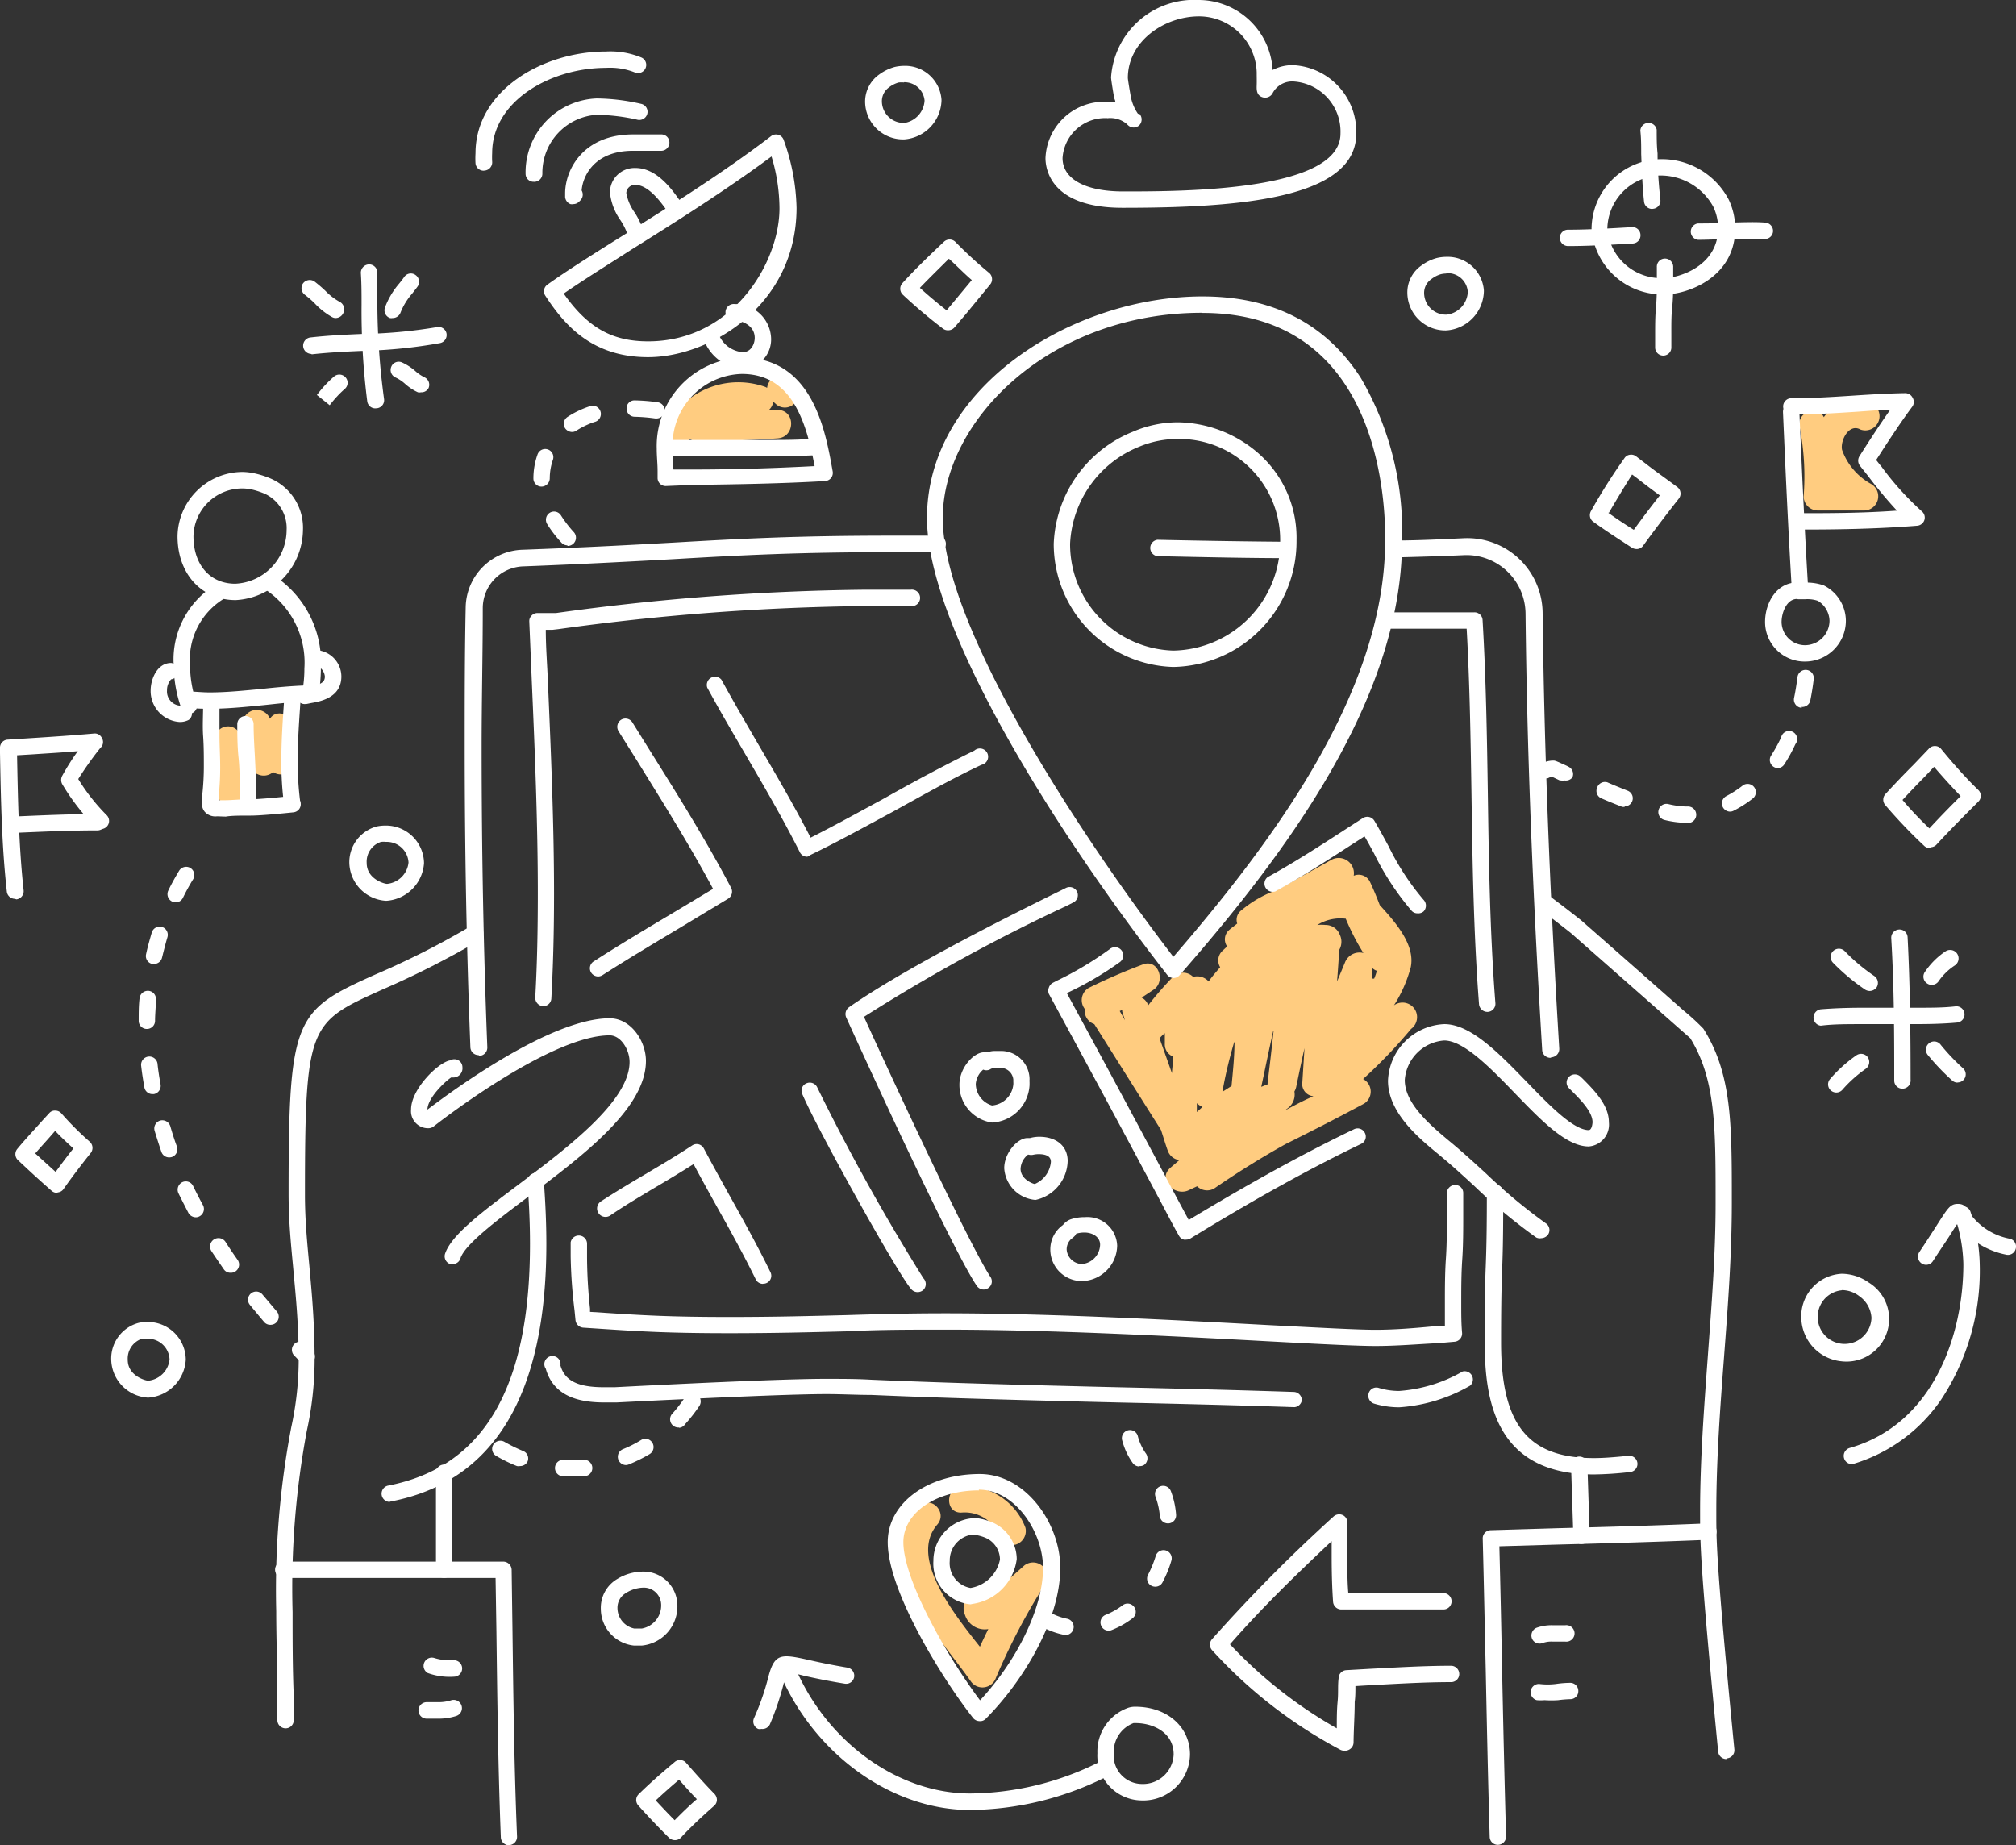 <svg xmlns="http://www.w3.org/2000/svg" viewBox="0 0 141.73 129.73"><rect x="0" y="0" width="141.73" height="129.73" fill="#333333" stroke="none"/><defs><style>.cls-1{fill:#ffcc80;}.cls-2{fill:#fff;}</style></defs><title>008_w</title><g id="Layer_2" data-name="Layer 2"><g id="Layer_1-2" data-name="Layer 1"><path class="cls-1" d="M98,70.68A9.48,9.48,0,0,0,99.18,68c.32-1.54-1-3.08-2.18-4.37-.21-.55-.43-1.09-.68-1.62a.88.88,0,0,0-1.15-.44,1.07,1.07,0,0,0-1.53-1.14l-3.86,2.14A8,8,0,0,0,87.27,64a.83.83,0,0,0-.29.93l-.33.26a1.93,1.93,0,0,0-.21.17.87.87,0,0,0-.17,1.18l-.32.3A.92.92,0,0,0,85.78,68c-.27.32-.55.63-.81,1a1.08,1.08,0,0,0-1.09-.32,1,1,0,0,0-1.42,0,24,24,0,0,0-1.74,2v0a.9.9,0,0,0-.46-.54l.84-.56c.87-.57.34-2.18-.74-1.78a40.6,40.6,0,0,0-3.83,1.66,1,1,0,0,0-.35,1.35l.08.13A1,1,0,0,0,76.93,72q2.34,3.72,4.69,7.44c.16.48.31,1,.47,1.44a1,1,0,0,0,.82.68l-.63.54c-.93.82.26,2,1.24,1.6l.64-.3a1,1,0,0,0,1.21.15c1.61-1.11,3.26-2.14,5-3.11,1.85-.92,3.7-1.87,5.53-2.85a1,1,0,0,0-.07-1.73,35.08,35.08,0,0,0,3.37-3.52A1,1,0,0,0,98,70.68Zm-1.2-2.44a4.63,4.63,0,0,1-.19.56h-.13c0-.25,0-.49,0-.74A.86.86,0,0,0,96.76,68.24Zm-14.32,6c0,.4-.07.81-.09,1.21L81.52,73a2.5,2.5,0,0,1,.37-.36v.73A.92.92,0,0,0,82.44,74.27Zm4.31-1c0,1-.11,2.07-.21,3.11l-.64.41C86.13,75.65,86.41,74.48,86.75,73.32Zm2.75-.79c-.13,1.22-.27,2.44-.42,3.65a.62.62,0,0,0,0,.13l-.45.18C88.93,75.21,89.2,73.87,89.5,72.53Zm4.65-5.74a1.14,1.14,0,0,0,0-1,1.06,1.06,0,0,0-1-.68,2.88,2.88,0,0,0-.58,0,3.08,3.08,0,0,1,2-.44,16.61,16.61,0,0,0,1.24,2.41,1.1,1.1,0,0,0-1.3.68L94,69C94.06,68.23,94.11,67.51,94.15,66.79ZM78.72,71.08,78.9,71a.31.31,0,0,0,0,.13c.06.2.13.4.19.6Zm5.42,7.1,0-.62a1.25,1.25,0,0,0,.4.26Zm6.17-.1.24-.18A1.19,1.19,0,0,0,91,76.74a1.26,1.26,0,0,0,.12-.29c.19-.92.38-1.84.59-2.76l-.15,2.38a.86.86,0,0,0,.78,1C91.63,77.37,91,77.72,90.31,78.08Z"/><path class="cls-1" d="M54.52,28.38a.93.93,0,1,0,1.32-1.32l-.33-.34a1,1,0,0,0-1.33,0,1,1,0,0,0-.25.55.88.88,0,0,0-.22-.1,5.66,5.66,0,0,0-6.82,2.74c-.53,1.05,1,2,1.59.93l0,0a1,1,0,0,0,.61.22c1.86-.06,3.72-.11,5.57-.24,1.27-.08,1.29-2,0-2l-.6,0a.94.94,0,0,0,.3-.58Z"/><path class="cls-1" d="M72,110.07l-.9.8a.92.92,0,0,0-1,.69l-1.13.5c-.9-.36-1.46.77-1.13,1.47a1.46,1.46,0,0,0,1.64,1c-.2.41-.4.82-.59,1.24-2-2.51-4.95-6.32-3-8.58.76-.87-.45-2.11-1.28-1.28-3.77,3.77,1.49,9.2,3.65,12.31A1,1,0,0,0,70,118a44.81,44.81,0,0,1,3.53-6.72A1,1,0,0,0,72,110.07Z"/><path class="cls-1" d="M72.09,107.4a4.5,4.5,0,0,0-4.48-2.9c-1.17.08-1.19,1.91,0,1.84a2.59,2.59,0,0,1,2.61,1.58,1,1,0,0,0,1.19.67A1,1,0,0,0,72.09,107.4Z"/><path class="cls-1" d="M131.5,34a4.41,4.41,0,0,1-2-2.38c-.13-.66.49-1.88,1.3-1.42a1,1,0,0,0,1-1.69,2.73,2.73,0,0,0-3.58.82c-.41-.9-1.91-.39-1.7.69a18.07,18.07,0,0,1,.28,4.87,1,1,0,0,0,1,1l3.22,0A1,1,0,0,0,131.5,34Z"/><path class="cls-1" d="M20.72,51.23v-.09c0-.84-1.27-1.38-1.74-.61a1,1,0,0,0-1.74-.2,3,3,0,0,0-.43,1.17.92.92,0,0,0-1.7.49c.05,1.28.09,2.55.15,3.82A1,1,0,0,0,17,56.3a14.5,14.5,0,0,0,1-1.9l.05,0a1,1,0,0,0,1.15-.12,1,1,0,0,0,1.55-.78c0-.62,0-1.23,0-1.84A1,1,0,0,0,20.72,51.23Z"/><path class="cls-2" d="M20.08,121.51a.58.58,0,0,1-.58-.57l0-1.8c0-1.93-.08-3.92-.08-5.87a61,61,0,0,1,1.06-12.94A22.46,22.46,0,0,0,21,95.65C21,93,20.78,91,20.6,89c-.16-1.68-.31-3.27-.31-5.06,0-12.41.43-12.89,6.08-15.42a58.4,58.4,0,0,0,6.73-3.41.58.58,0,1,1,.59,1,62.63,62.63,0,0,1-6.85,3.48C21.75,71.89,21.44,72,21.44,84c0,1.73.15,3.3.31,5,.18,2,.37,4,.37,6.71a23.62,23.62,0,0,1-.55,4.89,60.09,60.09,0,0,0-1,12.73c0,1.94,0,3.93.08,5.85l0,1.8A.57.57,0,0,1,20.08,121.51Z"/><path class="cls-2" d="M31.84,88.87l-.19,0a.58.58,0,0,1-.36-.73c.44-1.3,2.5-2.86,5.11-4.82,3.5-2.63,7.86-5.91,7.86-8.66,0-.86-.61-1.87-1.4-1.87-4.25,0-12.29,6.34-12.37,6.4a.59.59,0,0,1-.36.13A1.2,1.2,0,0,1,28.9,78c0-1.45,1.94-3.33,2.75-3.45a.57.57,0,0,1,.29-.08.56.56,0,0,1,.57.56.65.65,0,0,1-.71.72h-.08c-.47.31-1.67,1.47-1.67,2.26,1.52-1.15,8.59-6.42,12.81-6.42,1.5,0,2.55,1.6,2.55,3,0,3.33-4.42,6.65-8.32,9.58-2.15,1.62-4.38,3.3-4.71,4.27A.57.57,0,0,1,31.84,88.87Z"/><path class="cls-2" d="M27.37,105.59a.58.58,0,0,1-.11-1.14c6.73-1.3,10-6.85,10-17,0-1.36-.06-2.79-.18-4.36a.59.59,0,0,1,.53-.62.58.58,0,0,1,.62.53c.12,1.6.18,3.06.18,4.45,0,10.62-3.68,16.71-10.93,18.11Z"/><path class="cls-2" d="M31.22,110.93a.57.57,0,0,1-.57-.57v-6.74a.58.58,0,1,1,1.15,0v6.74A.57.57,0,0,1,31.22,110.93Z"/><path class="cls-2" d="M35.79,129.73a.58.58,0,0,1-.58-.55c-.19-4.89-.25-9.76-.31-14.46l-.06-3.78h-2c-1.65,0-3.32,0-4.94,0s-3.3,0-5,0c-1.09,0-2.08,0-3,0a.58.58,0,0,1-.56-.59.56.56,0,0,1,.59-.56c.93,0,1.91,0,3,0,1.65,0,3.32,0,4.94,0s3.3,0,5,0c.91,0,1.74,0,2.53,0a.59.59,0,0,1,.57.57l.06,4.33c.06,4.7.12,9.56.32,14.43a.58.58,0,0,1-.56.6Z"/><path class="cls-2" d="M31.91,117.88a4.5,4.5,0,0,1-1.84-.26.58.58,0,0,1,.45-1.06,3.75,3.75,0,0,0,1.39.16.58.58,0,0,1,0,1.16Z"/><path class="cls-2" d="M30.77,120.83H30a.58.58,0,0,1,0-1.16h.76a2.94,2.94,0,0,0,.95-.13.58.58,0,0,1,.37,1.1A4.09,4.09,0,0,1,30.77,120.83Z"/><path class="cls-2" d="M33.64,74.18a.57.57,0,0,1-.57-.55c-.27-6.92-.4-13.85-.4-21.2,0-3.19,0-6.48.07-9.78a4.12,4.12,0,0,1,4-4c4.4-.16,7.67-.34,10.55-.5,4.86-.28,8.7-.49,15.43-.49h3.21a.58.58,0,0,1,.57.59.59.59,0,0,1-.58.57l-3.2,0c-6.7,0-10.52.21-15.36.49-2.89.16-6.17.34-10.58.51a2.94,2.94,0,0,0-2.84,2.9c0,3.29-.08,6.57-.08,9.76,0,7.33.13,14.25.4,21.16a.58.58,0,0,1-.55.59Z"/><path class="cls-2" d="M90.54,39.24c-2.63,0-5.46-.06-9.17-.14a.58.58,0,0,1,0-1.15c3.71.08,6.53.12,9.16.14a.58.58,0,0,1,0,1.15Z"/><path class="cls-2" d="M109,74.37a.58.58,0,0,1-.58-.54c-.68-11.21-1.07-21.25-1.17-30.7a4.15,4.15,0,0,0-4.34-4.1c-1.56.07-3.22.12-4.93.16a.59.59,0,0,1-.59-.57A.57.57,0,0,1,98,38c1.71,0,3.36-.09,4.91-.16a5.3,5.3,0,0,1,5.54,5.23c.11,9.43.49,19.46,1.17,30.65a.58.58,0,0,1-.54.61Z"/><path class="cls-2" d="M38.18,70.74h0a.59.59,0,0,1-.55-.61c.13-2.3.18-4.69.18-7.32,0-4.94-.21-10-.42-14.84l-.18-4.27a.54.54,0,0,1,.16-.42.56.56,0,0,1,.42-.18h1l.3,0a168.89,168.89,0,0,1,21.73-1.64c1.05,0,2.14,0,3.21,0a.58.58,0,1,1,0,1.15l-3.19,0a167.94,167.94,0,0,0-21.57,1.62l-.43.05h-.47c0,1.22.1,2.44.15,3.66.21,4.88.43,9.92.43,14.89,0,2.65-.06,5.06-.19,7.38A.57.57,0,0,1,38.18,70.74Z"/><path class="cls-2" d="M91,98.93h0c-4.14-.14-8.35-.24-12.42-.33-5.68-.14-11.55-.28-17.32-.53-1,0-2.06-.06-3.19-.06-2.08,0-7,.2-14.74.59l-.8,0c-1.49,0-3.56-.25-4.16-2.37A.57.57,0,1,1,39.4,96c.31,1.08,1.23,1.53,3.06,1.53l.75,0c7.72-.4,12.69-.59,14.79-.59,1.15,0,2.21,0,3.24.06,5.76.25,11.62.39,17.3.53,4.07.09,8.28.19,12.43.33a.58.58,0,0,1,.55.6A.57.57,0,0,1,91,98.93Z"/><path class="cls-2" d="M98.37,98.94a6.21,6.21,0,0,1-1.77-.26.58.58,0,0,1-.38-.72.56.56,0,0,1,.72-.38,4.85,4.85,0,0,0,1.43.21,10.42,10.42,0,0,0,4.46-1.37.58.58,0,0,1,.52,1A11.52,11.52,0,0,1,98.37,98.94Z"/><path class="cls-2" d="M121.36,123.67a.58.58,0,0,1-.57-.52c-1.27-13.06-1.27-14.67-1.27-16.69v-.18c0-3.65.28-7.32.54-10.88s.55-7.18.55-10.79v-.25c0-5.11,0-8.49-1.78-11.37l-8.39-7.39c-.77-.61-1.54-1.2-2.34-1.79a.58.58,0,0,1,.7-.92c.8.6,1.58,1.19,2.38,1.83l4.25,3.74,2.9,2.56a16.66,16.66,0,0,1,1.42,1.3c2,3.16,2,6.69,2,12v.25c0,3.66-.28,7.33-.55,10.88s-.54,7.18-.54,10.79v.18c0,2,0,3.57,1.27,16.57a.57.57,0,0,1-.52.63Z"/><path class="cls-2" d="M108.35,87.05A.55.55,0,0,1,108,87a38.61,38.61,0,0,1-4.31-3.58c-.83-.77-1.7-1.56-2.61-2.31-1.31-1.08-3.5-2.88-3.5-5.13A4.14,4.14,0,0,1,101.54,72c1.87,0,3.87,2.08,5.82,4.09,1.52,1.57,3.25,3.36,4.33,3.36.24,0,.27-.54.27-.55,0-.75-.87-1.61-1.5-2.24l-.15-.15a.56.56,0,0,1,0-.81.58.58,0,0,1,.81,0l.15.14c.77.78,1.84,1.83,1.84,3.06a1.54,1.54,0,0,1-1.42,1.7c-1.57,0-3.31-1.8-5.16-3.71-1.69-1.75-3.61-3.74-5-3.74a3,3,0,0,0-2.77,2.78c0,1.57,1.58,3,3.07,4.24.94.77,1.81,1.57,2.66,2.35A38.64,38.64,0,0,0,108.67,86a.57.57,0,0,1,.16.8A.61.61,0,0,1,108.35,87.05Z"/><path class="cls-2" d="M112.05,103.66c-6.8,0-7.67-5-7.67-9.27,0-1.77,0-3.57.07-5.31s.08-3.49.08-5.23a.57.57,0,0,1,.58-.57.56.56,0,0,1,.57.57c0,1.75,0,3.53-.07,5.25s-.08,3.53-.08,5.29c0,5.77,1.89,8.12,6.52,8.12.8,0,1.61-.08,2.44-.16a.57.57,0,1,1,.11,1.14A24.44,24.44,0,0,1,112.05,103.66Z"/><path class="cls-2" d="M111.18,108.55a.57.57,0,0,1-.57-.56l-.16-4.93a.58.58,0,1,1,1.15,0l.16,4.93A.58.58,0,0,1,111.18,108.55Z"/><path class="cls-2" d="M105.3,129.7a.57.57,0,0,1-.57-.56c-.12-3.95-.2-7.95-.28-11.82-.07-3-.13-6.1-.21-9.15a.57.57,0,0,1,.56-.59l4.68-.14c3.47-.09,7-.19,10.6-.34a.56.56,0,0,1,.6.55.57.57,0,0,1-.55.6c-3.56.15-7.15.25-10.62.34l-4.1.12q.11,4.31.19,8.59c.08,3.86.17,7.86.28,11.81A.58.58,0,0,1,105.3,129.7Z"/><path class="cls-2" d="M108.24,115.55a.57.57,0,0,1-.54-.36.59.59,0,0,1,.32-.75,3.12,3.12,0,0,1,1.12-.18l.5,0h.4a.58.58,0,1,1,0,1.15h-.46l-.44,0a1.83,1.83,0,0,0-.69.1A.52.52,0,0,1,108.24,115.55Z"/><path class="cls-2" d="M108.59,119.53a3.31,3.31,0,0,1-.55,0,.58.58,0,0,1,.17-1.14,4.77,4.77,0,0,0,1.18,0,7.49,7.49,0,0,1,1-.08.57.57,0,0,1,.57.58.56.56,0,0,1-.57.57,8.12,8.12,0,0,0-.85.07A7,7,0,0,1,108.59,119.53Z"/><path class="cls-2" d="M82.5,68.76a.57.57,0,0,1-.45-.23c-7.79-10-16.88-24.39-16.88-32.11,0-9.18,10.21-15.58,19.37-15.58,4.95,0,8.7,1.93,11.14,5.75A21.43,21.43,0,0,1,98.57,38c0,11.23-8.36,22.23-15.64,30.56A.57.57,0,0,1,82.5,68.76Zm2-46.77c-10.74,0-18.22,7.6-18.22,14.43,0,7.76,10,22.77,16.21,30.85,7-8.11,14.89-18.66,14.89-29.27C97.42,34.24,96.49,22,84.54,22Z"/><path class="cls-2" d="M82.48,46.89a8.65,8.65,0,0,1-8.4-8.66,8.86,8.86,0,0,1,5.57-7.88,8,8,0,0,1,3.17-.66,8.79,8.79,0,0,1,5.51,2.06A7.9,7.9,0,0,1,91.15,38,8.82,8.82,0,0,1,82.48,46.89ZM80.1,31.4a7.74,7.74,0,0,0-4.87,6.83,7.48,7.48,0,0,0,7.25,7.51A7.65,7.65,0,0,0,90,38a7.1,7.1,0,0,0-7.17-7.14A7,7,0,0,0,80.1,31.4Z"/><path class="cls-2" d="M104.56,71.14a.59.59,0,0,1-.58-.54c-.38-4.89-.46-9.9-.53-14.74-.06-3.83-.12-7.79-.34-11.66l-2.25,0c-1.18,0-2.36,0-3.53,0a.56.56,0,0,1-.58-.56.57.57,0,0,1,.56-.59c1.18,0,2.37,0,3.56,0l2.25,0h.53a.57.57,0,0,1,.58.55c.24,4.07.31,8.23.37,12.25.07,4.83.15,9.82.53,14.67a.57.57,0,0,1-.53.62Z"/><path class="cls-2" d="M96.7,94.63c-1.26,0-4-.14-7.54-.33-6.48-.35-15.36-.82-22.69-.82-2.57,0-4.7,0-7,.12-2.43.06-5,.13-8.2.13-4.32,0-6.28-.13-8.76-.29L41,93.34a.59.59,0,0,1-.54-.52l-.07-.71a35.57,35.57,0,0,1-.27-3.77q0-.53,0-1a.58.58,0,0,1,1.15.07c0,.32,0,.65,0,1A35,35,0,0,0,41.48,92l0,.23,1.1.07c2.46.16,4.41.29,8.69.29,3.23,0,5.74-.07,8.17-.13,2.27-.07,4.42-.13,7-.13,7.36,0,16.26.48,22.75.83,3.49.18,6.26.33,7.48.33,1.44,0,2.83-.12,4.29-.26l.62,0c0-.5,0-1,0-1.6,0-1,0-2.11.07-3.13s.07-2.08.07-3.12q0-.78,0-1.47a.58.58,0,0,1,.56-.6.56.56,0,0,1,.59.55c0,.48,0,1,0,1.52,0,1.06,0,2.13-.07,3.16s-.07,2.06-.07,3.09c0,.76,0,1.44.06,2.09a.58.58,0,0,1-.53.61l-1.16.1C99.67,94.5,98.19,94.63,96.7,94.63Z"/><path class="cls-2" d="M68.83,121h0a.58.58,0,0,1-.42-.22c-2-2.52-6-8.85-6-12.36,0-2.73,2.78-4.79,6.47-4.79,3.23,0,5.66,3.48,5.66,6.59,0,3.69-2.63,8-5.23,10.61A.55.55,0,0,1,68.83,121Zm0-16.22c-3,0-5.32,1.56-5.32,3.64,0,2.62,3,7.93,5.39,11.12,2.67-2.88,4.43-6.56,4.43-9.32C73.31,107.65,71.34,104.73,68.81,104.73Z"/><path class="cls-2" d="M68.23,112.79a2.88,2.88,0,0,1-2.61-3.05,3,3,0,0,1,2.73-3,2.56,2.56,0,0,1,.39,0,4.43,4.43,0,0,1,1,.28,2.84,2.84,0,0,1,1.74,2.59,3.65,3.65,0,0,1-3.11,3.15Zm.12-4.9a1.83,1.83,0,0,0-1.58,1.85,1.77,1.77,0,0,0,1.46,1.9,2.52,2.52,0,0,0,2.07-2,1.68,1.68,0,0,0-1-1.52,3.06,3.06,0,0,0-.74-.21A.68.68,0,0,0,68.35,107.89Z"/><path class="cls-2" d="M94.48,123.08a.57.57,0,0,1-.28-.08,33.08,33.08,0,0,1-9-7,.58.58,0,0,1,0-.75,112.24,112.24,0,0,1,8.55-8.63.59.59,0,0,1,.63-.11.56.56,0,0,1,.34.53v.08c0,.73,0,1.47,0,2.2,0,1,0,1.88.07,2.68,1,0,2.22,0,3.34,0s2.34.05,3.32,0a.58.58,0,0,1,.6.55.57.57,0,0,1-.55.6c-1,0-2.25,0-3.4,0l-2,0c-.65,0-1.23,0-1.76,0a.58.58,0,0,1-.62-.53c-.07-1-.1-2-.1-3.33v-.94c-2.5,2.35-4.92,4.7-7.15,7.25a31.75,31.75,0,0,0,7.51,5.91c0-.64,0-1.28.06-1.9s0-1.09.07-1.63a.57.57,0,0,1,.54-.56l1.58-.09c1.91-.1,3.88-.22,5.79-.22a.58.58,0,0,1,.57.58.57.57,0,0,1-.57.57c-1.88,0-3.83.12-5.73.22l-1,.06c0,.38,0,.75-.05,1.12,0,.93-.07,1.89-.08,2.83a.58.58,0,0,1-.28.5A.6.6,0,0,1,94.48,123.08Z"/><path class="cls-2" d="M80.23,126.58a3.15,3.15,0,0,1-3.08-3.32,3.26,3.26,0,0,1,2.18-3.2,1.53,1.53,0,0,1,.49-.07c2.22,0,3.84,1.41,3.84,3.36A3.29,3.29,0,0,1,80.23,126.58Zm-.41-5.44h-.13a2.16,2.16,0,0,0-1.39,2.11,2,2,0,0,0,1.93,2.17,2.16,2.16,0,0,0,2.28-2.08C82.51,121.83,81.11,121.14,79.82,121.14Z"/><path class="cls-2" d="M68.2,127.25c-5.29,0-10.55-3.61-13.1-9a.58.58,0,0,1,.27-.76.57.57,0,0,1,.77.27c2.36,5,7.21,8.33,12.06,8.33a20.57,20.57,0,0,0,9-2.17.58.58,0,0,1,.78.24.59.59,0,0,1-.25.78A21.75,21.75,0,0,1,68.2,127.25Z"/><path class="cls-2" d="M53.53,121.55a.5.5,0,0,1-.23,0,.57.57,0,0,1-.29-.76,17.54,17.54,0,0,0,1-2.86c.43-1.69.89-1.66,2.75-1.25.66.15,1.56.35,2.82.56a.58.58,0,0,1,.47.66.57.57,0,0,1-.66.47c-1.29-.21-2.21-.41-2.88-.56a6.94,6.94,0,0,0-1.2-.22,5.37,5.37,0,0,0-.18.63,19.39,19.39,0,0,1-1,3A.58.58,0,0,1,53.53,121.55Z"/><path class="cls-2" d="M47.44,129.37a.59.59,0,0,1-.4-.16c-.69-.68-1.37-1.4-2-2.09l-.15-.17a.57.57,0,0,1,0-.8c.74-.73,1.58-1.47,2.55-2.28a.57.57,0,0,1,.8.07c.79.9,1.4,1.58,2,2.19a.62.62,0,0,1,.16.43.57.57,0,0,1-.2.4c-.94.83-1.68,1.53-2.33,2.23A.56.56,0,0,1,47.44,129.37Zm-1.34-2.79c.44.47.88.94,1.33,1.39.46-.47,1-1,1.56-1.48-.39-.4-.79-.85-1.25-1.37C47.14,125.63,46.6,126.11,46.1,126.58Z"/><path class="cls-2" d="M45.12,115.69h-.55a2.6,2.6,0,0,1-2.33-2.57A2.35,2.35,0,0,1,43.41,111a3.51,3.51,0,0,1,1.76-.51,2.39,2.39,0,0,1,2.45,2.31A2.77,2.77,0,0,1,45.12,115.69ZM44,112a1.19,1.19,0,0,0-.59,1.07,1.48,1.48,0,0,0,1.17,1.42h.55a1.65,1.65,0,0,0,1.35-1.71,1.22,1.22,0,0,0-1.3-1.16A2.36,2.36,0,0,0,44,112Z"/><path class="cls-2" d="M129.49,95.71a3.14,3.14,0,0,1-2.85-2.94,3,3,0,0,1,2.84-3.22,3.33,3.33,0,0,1,1.9.62,3,3,0,0,1-1.89,5.54Zm0-5a1.88,1.88,0,0,0-1.69,2.07,1.89,1.89,0,0,0,3.77-.13,2,2,0,0,0-.85-1.52A2,2,0,0,0,129.48,90.7Z"/><path class="cls-2" d="M130.19,102.93a.56.56,0,0,1-.55-.42.58.58,0,0,1,.39-.71c5.93-1.69,8-8,8-12.93a11.06,11.06,0,0,0-.59-3.31.58.58,0,0,1,.38-.72.56.56,0,0,1,.72.38,12.26,12.26,0,0,1,.64,3.65,16.46,16.46,0,0,1-2.72,9.54,11.46,11.46,0,0,1-6.14,4.5Z"/><path class="cls-2" d="M135.41,88.92a.55.55,0,0,1-.32-.1.58.58,0,0,1-.16-.79c.49-.73.86-1.31,1.15-1.76.84-1.31,1-1.62,1.54-1.63s.62.31.81.58a4.46,4.46,0,0,0,2.88,1.87.57.57,0,0,1,.4.71.57.57,0,0,1-.71.4,5.68,5.68,0,0,1-3.4-2.15c-.15.21-.34.52-.55.85s-.67,1-1.16,1.76A.56.56,0,0,1,135.41,88.92Z"/><path class="cls-2" d="M133.74,76.54a.57.57,0,0,1-.57-.58c0-3,0-6.5-.21-10a.58.58,0,0,1,.54-.61.57.57,0,0,1,.61.54c.18,3.5.21,7,.21,10A.58.58,0,0,1,133.74,76.54Z"/><path class="cls-2" d="M128,72.11a.58.58,0,0,1,0-1.15c.86-.07,1.81-.11,3-.11l1.81,0,1.79,0c1.14,0,2.06,0,2.89-.1a.57.57,0,1,1,.1,1.14c-.87.08-1.82.11-3,.11l-1.81,0h-1.79c-1.14,0-2.07,0-2.9.1Z"/><path class="cls-2" d="M131.45,69.67a.62.62,0,0,1-.32-.09,14.74,14.74,0,0,1-2.27-1.9.58.58,0,0,1,.82-.82,13,13,0,0,0,2.09,1.76.59.59,0,0,1,.16.8A.61.61,0,0,1,131.45,69.67Z"/><path class="cls-2" d="M135.8,69.24a.55.55,0,0,1-.32-.1.57.57,0,0,1-.16-.8,5.34,5.34,0,0,1,1.46-1.46.58.58,0,0,1,.64,1A4.12,4.12,0,0,0,136.28,69,.58.58,0,0,1,135.8,69.24Z"/><path class="cls-2" d="M129.1,76.81a.59.59,0,0,1-.38-.14.57.57,0,0,1-.06-.81,9.93,9.93,0,0,1,1.84-1.66.58.58,0,0,1,.81.13.59.59,0,0,1-.14.81,9.06,9.06,0,0,0-1.64,1.47A.57.57,0,0,1,129.1,76.81Z"/><path class="cls-2" d="M137.62,76.11a.54.54,0,0,1-.37-.14,16.18,16.18,0,0,1-1.72-1.8.58.58,0,0,1,.07-.81.57.57,0,0,1,.81.06A14.89,14.89,0,0,0,138,75.1a.57.57,0,0,1-.38,1Z"/><path class="cls-2" d="M135.67,59.63a.59.59,0,0,1-.39-.16,35.49,35.49,0,0,1-2.74-2.87.58.58,0,0,1,0-.76c.65-.71,1.32-1.41,2-2.09l1.07-1.12a.55.55,0,0,1,.44-.18.54.54,0,0,1,.42.21c.82,1,1.7,2,2.61,2.88a.57.57,0,0,1,0,.82l0,0c-1,1-2,2-2.92,3a.57.57,0,0,1-.4.2Zm-1.92-3.39q.84,1,1.89,2c.72-.78,1.46-1.54,2.2-2.27-.65-.67-1.27-1.36-1.87-2.06l-.62.66C134.82,55.1,134.28,55.67,133.75,56.24Z"/><path class="cls-2" d="M126.87,46.51a2.78,2.78,0,0,1-2.78-2.78c0-1.41.88-2.87,2.39-2.77h.44a3.62,3.62,0,0,1,1.3.2,2.8,2.8,0,0,1,1.55,2.46A2.87,2.87,0,0,1,126.87,46.51Zm-.53-4.4c-.75,0-1.09,1-1.09,1.62a1.65,1.65,0,0,0,1.62,1.63,1.73,1.73,0,0,0,1.75-1.73,1.7,1.7,0,0,0-.82-1.39,2.32,2.32,0,0,0-.9-.11l-.49,0Z"/><path class="cls-2" d="M126.55,42a.58.58,0,0,1-.58-.54c-.24-4-.42-7.86-.62-12.49a.58.58,0,0,1,.56-.6.56.56,0,0,1,.59.55c.2,4.63.38,8.52.62,12.47a.57.57,0,0,1-.54.61Z"/><path class="cls-2" d="M126.63,37.23a.57.57,0,0,1-.58-.57.58.58,0,0,1,.58-.58c1.88,0,4.28,0,6.73-.18a30.34,30.34,0,0,1-2-2.4l-.62-.78a.59.59,0,0,1,0-.67c.73-1.15,1.42-2.21,2.14-3.23-.85,0-1.7.09-2.53.14-1.39.09-2.83.18-4.27.18A.58.58,0,1,1,126,28c1.4,0,2.82-.09,4.2-.18,1.22-.08,2.48-.16,3.74-.18a.58.58,0,0,1,.52.32.57.57,0,0,1,0,.6c-.89,1.2-1.69,2.43-2.56,3.78.12.15.24.31.37.46a20.52,20.52,0,0,0,2.84,3.15.57.57,0,0,1,.18.61.58.58,0,0,1-.5.4C131.83,37.2,128.87,37.23,126.63,37.23Z"/><path class="cls-2" d="M115.06,38.6a.68.68,0,0,1-.31-.08c-1-.65-1.93-1.25-2.74-1.84a.57.57,0,0,1-.16-.75,40.46,40.46,0,0,1,2.36-3.73.53.53,0,0,1,.38-.23.56.56,0,0,1,.43.11l.81.62c.67.52,1.37,1,2.07,1.53a.56.56,0,0,1,.24.39.57.57,0,0,1-.12.44c-.94,1.2-1.76,2.28-2.5,3.3A.55.55,0,0,1,115.06,38.6Zm-2-2.55c.55.39,1.14.79,1.8,1.2.56-.77,1.16-1.57,1.83-2.42-.55-.4-1.09-.81-1.61-1.22l-.34-.25C114.18,34.24,113.63,35.16,113.11,36.05Z"/><path class="cls-2" d="M117.05,20.7a5,5,0,0,1-5.16-4.61,4.94,4.94,0,0,1,4.89-4.9,5.32,5.32,0,0,1,4.76,2.86,4.74,4.74,0,0,1,.45,2C122,19.53,118.6,20.7,117.05,20.7Zm-.42-8.36A3.82,3.82,0,0,0,113,16.09a3.8,3.8,0,0,0,4,3.46c1,0,3.79-.83,3.79-3.51a3.57,3.57,0,0,0-.34-1.5,4.22,4.22,0,0,0-3.76-2.2Z"/><path class="cls-2" d="M116.15,14.69a.57.57,0,0,1-.57-.52c-.12-1.12-.16-2.25-.2-3.35,0-.55,0-1.09-.06-1.64a.58.58,0,0,1,1.15-.06c0,.55,0,1.11.06,1.66,0,1.08.08,2.19.2,3.27a.57.57,0,0,1-.52.63Z"/><path class="cls-2" d="M110.24,17.3a.58.58,0,0,1-.58-.58.57.57,0,0,1,.58-.57c1.43,0,2.94-.09,4.49-.18a.56.56,0,0,1,.6.54.57.57,0,0,1-.54.61C113.23,17.21,111.7,17.3,110.24,17.3Z"/><path class="cls-2" d="M119.37,16.86a.58.58,0,0,1,0-1.15c.62,0,1.25,0,1.86-.06,1,0,2-.07,2.87,0a.59.59,0,0,1,.55.61.57.57,0,0,1-.61.54c-.82,0-1.83,0-2.76,0C120.65,16.83,120,16.86,119.37,16.86Z"/><path class="cls-2" d="M116.94,25a.57.57,0,0,1-.58-.55c0-.28,0-.57,0-.86,0-.68,0-1.36.06-2s.06-1.31.06-2c0-.27,0-.54,0-.81a.57.57,0,0,1,.55-.6.58.58,0,0,1,.6.55c0,.28,0,.57,0,.86,0,.68,0,1.36-.07,2s-.06,1.31-.06,2c0,.27,0,.54,0,.81a.57.57,0,0,1-.55.6Z"/><path class="cls-2" d="M66.65,23.22a.56.56,0,0,1-.35-.11,35.75,35.75,0,0,1-2.85-2.41.58.58,0,0,1,0-.8c.91-1,1.89-1.94,2.91-2.9a.58.58,0,0,1,.8,0,30.14,30.14,0,0,0,2.37,2.18.56.56,0,0,1,.21.39.56.56,0,0,1-.13.43l-1.64,2-.85,1A.59.59,0,0,1,66.65,23.22Zm-2-3c.58.53,1.2,1.05,1.9,1.6l.5-.6,1.27-1.53c-.54-.46-1-.95-1.61-1.5C66,18.9,65.31,19.57,64.66,20.25Z"/><path class="cls-2" d="M78.91,14.61c-5,0-5.41-2.68-5.41-3.5a4.13,4.13,0,0,1,4.36-3.95,3.31,3.31,0,0,1,.55,0c0-.1-.06-.19-.08-.28s-.22-1.27-.22-1.44A5.84,5.84,0,0,1,84.26,0a5.22,5.22,0,0,1,5.21,4.92,3,3,0,0,1,1.46-.34,4.69,4.69,0,0,1,4.42,4.81C95.35,14,87,14.61,78.91,14.61Zm-1-6.3a3,3,0,0,0-3.21,2.8c0,1.47,1.59,2.35,4.26,2.35,4.18,0,15.28,0,15.28-4.07a3.53,3.53,0,0,0-3.26-3.66,1.56,1.56,0,0,0-1.49.78.6.6,0,0,1-.72.33c-.44-.13-.43-.54-.42-.85s0-.47,0-.9a4.06,4.06,0,0,0-4.06-3.94c-2.42,0-5,1.74-5,4.33,0,.11.15,1,.18,1.15A3.21,3.21,0,0,0,80,8L80.1,8a.58.58,0,0,1,0,.8.57.57,0,0,1-.8,0,.6.6,0,0,1-.08-.08A1.81,1.81,0,0,0,77.86,8.31Z"/><path class="cls-2" d="M63.57,9.8a2.67,2.67,0,0,1-2.75-2.64,2.34,2.34,0,0,1,1-1.93,3.36,3.36,0,0,1,1.07-.52,3,3,0,0,1,.67-.08A2.56,2.56,0,0,1,66.19,7v.09A2.83,2.83,0,0,1,63.57,9.8Zm0-4a1.75,1.75,0,0,0-.4,0,2,2,0,0,0-.68.35,1.19,1.19,0,0,0-.49,1,1.53,1.53,0,0,0,1.6,1.49A1.69,1.69,0,0,0,65,7.07,1.42,1.42,0,0,0,63.54,5.78Z"/><path class="cls-2" d="M101.69,23.23a2.67,2.67,0,0,1-2.75-2.64,2.31,2.31,0,0,1,1-1.93,3.16,3.16,0,0,1,1.07-.52,2.91,2.91,0,0,1,.66-.08,2.55,2.55,0,0,1,2.65,2.35s0,.05,0,.09A2.83,2.83,0,0,1,101.69,23.23Zm0-4a1.83,1.83,0,0,0-.4.05,2,2,0,0,0-.67.35,1.17,1.17,0,0,0-.5,1,1.53,1.53,0,0,0,1.6,1.49,1.69,1.69,0,0,0,1.47-1.58A1.41,1.41,0,0,0,101.66,19.21Z"/><path class="cls-2" d="M45.56,25.11c-3.87,0-5.82-2.17-7.21-4.3A.57.57,0,0,1,38.5,20c1.4-1,3.2-2.13,5.28-3.43,3.27-2.05,7-4.38,10.43-7a.57.57,0,0,1,.89.28A14.85,14.85,0,0,1,56,14.61C56,21.46,49.92,25.11,45.56,25.11Zm-5.93-4.47C41.29,23,43,24,45.56,24c5.95,0,9.24-5.53,9.24-9.35A12.74,12.74,0,0,0,54.24,11c-3.3,2.44-6.77,4.62-9.85,6.55C42.55,18.73,40.93,19.74,39.63,20.64Z"/><path class="cls-2" d="M44.74,17.13a.57.57,0,0,1-.56-.46,4.44,4.44,0,0,0-.57-1.2,4.1,4.1,0,0,1-.73-1.94,1.73,1.73,0,0,1,1.79-1.72c1.6,0,2.72,1.69,3.39,2.69a.57.57,0,0,1-.16.8.56.56,0,0,1-.79-.16C46.6,14.38,45.65,13,44.67,13a.6.6,0,0,0-.64.57,3.37,3.37,0,0,0,.58,1.36,5.43,5.43,0,0,1,.7,1.56.57.57,0,0,1-.45.67Z"/><path class="cls-2" d="M52.26,25.94A3.14,3.14,0,0,1,49.53,24a.58.58,0,0,1,1-.48,2,2,0,0,0,1.68,1.24c.62,0,.85-.62.85-1,0-.94-1-1.23-1.4-1.23a.58.58,0,1,1,0-1.15,2.5,2.5,0,0,1,2.55,2.38A2.08,2.08,0,0,1,52.26,25.94Z"/><path class="cls-2" d="M46.8,34.17a.57.57,0,0,1-.57-.54l0-.52c0-.51-.06-1-.06-1.56a6.22,6.22,0,0,1,6-6.41c5,0,5.88,5.24,6.37,8a.58.58,0,0,1-.11.46.6.6,0,0,1-.42.22c-3.08.18-6.23.23-9.27.27Zm5.35-7.88a5,5,0,0,0-4.86,5.26c0,.48,0,1,.06,1.46l1.36,0c2.81,0,5.71-.09,8.56-.24C56.66,29.52,55.61,26.29,52.15,26.29Z"/><path class="cls-2" d="M54.07,32.08c-1,0-2,0-3,0-1.41,0-2.86-.06-4.27,0a.58.58,0,0,1,0-1.15c1.43,0,2.91,0,4.33,0,1,0,2,0,2.92,0,1.25,0,2.28,0,3.25-.11A.58.58,0,1,1,57.4,32C56.41,32.05,55.35,32.08,54.07,32.08Z"/><path class="cls-2" d="M40.31,14.35a.52.52,0,0,1-.21,0,.59.59,0,0,1-.37-.5V13.6c0-1.67,1.27-4.15,4.78-4.15h.68c.42,0,.84,0,1.26,0a.57.57,0,0,1,.61.53.58.58,0,0,1-.54.62c-.45,0-.9,0-1.35,0l-.66,0c-2.69,0-3.53,1.72-3.62,2.79a.58.58,0,0,1-.09.7l-.09.09A.56.56,0,0,1,40.31,14.35Z"/><path class="cls-2" d="M37.52,12.78a.56.56,0,0,1-.57-.57,5.2,5.2,0,0,1,5-5.29,14.44,14.44,0,0,1,3.16.39.57.57,0,0,1,.39.71.58.58,0,0,1-.72.39,13.83,13.83,0,0,0-2.83-.34,4.09,4.09,0,0,0-3.82,4.14A.57.57,0,0,1,37.52,12.78Z"/><path class="cls-2" d="M34,12a.57.57,0,0,1-.57-.51,5.74,5.74,0,0,1,0-.71c0-4.43,4.75-7.16,9.16-7.16a5.71,5.71,0,0,1,2.52.43.57.57,0,0,1,.26.77.58.58,0,0,1-.77.26,4.71,4.71,0,0,0-2-.31c-3.85,0-8,2.3-8,6a5.63,5.63,0,0,0,0,.58.58.58,0,0,1-.51.64Z"/><path class="cls-2" d="M26.38,28.71a.57.57,0,0,1-.56-.49,50.32,50.32,0,0,1-.4-6.8c0-.75,0-1.49-.05-2.23a.59.59,0,0,1,.56-.6.58.58,0,0,1,.6.56c0,.75,0,1.5,0,2.25A50.93,50.93,0,0,0,27,28.05a.57.57,0,0,1-.48.65Z"/><path class="cls-2" d="M21.86,24.88a.58.58,0,0,1-.07-1.15c1.21-.14,2.44-.2,3.63-.25A34.85,34.85,0,0,0,30.71,23a.57.57,0,0,1,.68.44.58.58,0,0,1-.45.68,35.21,35.21,0,0,1-5.47.55c-1.17.05-2.38.11-3.54.24Z"/><path class="cls-2" d="M27.6,22.36a.57.57,0,0,1-.18,0,.58.58,0,0,1-.36-.73,5.64,5.64,0,0,1,1-1.69c.13-.16.25-.31.36-.47a.56.56,0,0,1,.8-.13.58.58,0,0,1,.14.8c-.12.17-.26.34-.39.51A4.55,4.55,0,0,0,28.15,22,.59.59,0,0,1,27.6,22.36Z"/><path class="cls-2" d="M23.6,22.36a.51.51,0,0,1-.26-.07,5.19,5.19,0,0,1-1.25-1,7.56,7.56,0,0,0-.65-.56.58.58,0,0,1-.14-.8.59.59,0,0,1,.81-.14,9.58,9.58,0,0,1,.77.66,4.24,4.24,0,0,0,1,.77.59.59,0,0,1,.26.78A.6.6,0,0,1,23.6,22.36Z"/><path class="cls-2" d="M23.18,28.49l-.9-.72a8.32,8.32,0,0,1,1.22-1.31.58.58,0,0,1,.81.09.57.57,0,0,1-.09.81A7.58,7.58,0,0,0,23.18,28.49Zm-.45-.36Z"/><path class="cls-2" d="M29.6,27.58a.59.59,0,0,1-.22,0,3.59,3.59,0,0,1-.92-.61,2.71,2.71,0,0,0-.65-.43.58.58,0,0,1-.3-.76.56.56,0,0,1,.75-.3,3.82,3.82,0,0,1,.93.6,2.82,2.82,0,0,0,.64.44.58.58,0,0,1,.3.76A.56.56,0,0,1,29.6,27.58Z"/><path class="cls-2" d="M16.57,42.19c-2.41,0-4.09-1.85-4.09-4.49A4.59,4.59,0,0,1,17,33.18a4.24,4.24,0,0,1,.94.11,6.18,6.18,0,0,1,1.15.38,3.78,3.78,0,0,1,2.21,3.6A5,5,0,0,1,16.57,42.19ZM17,34.34a3.43,3.43,0,0,0-3.4,3.36c0,2,1.16,3.34,2.94,3.34a3.79,3.79,0,0,0,3.61-3.77,2.66,2.66,0,0,0-1.52-2.55,5.43,5.43,0,0,0-.94-.31A3.23,3.23,0,0,0,17,34.34Z"/><path class="cls-2" d="M13.27,50.14a.58.58,0,0,1-.54-.39,9.26,9.26,0,0,1-.52-3,6.16,6.16,0,0,1,2.84-5.58.56.56,0,0,1,.78.21.58.58,0,0,1-.21.79,5,5,0,0,0-2.26,4.58,8.1,8.1,0,0,0,.46,2.67.57.57,0,0,1-.35.73A.48.48,0,0,1,13.27,50.14Z"/><path class="cls-2" d="M21.86,49.07h-.09a.58.58,0,0,1-.48-.66A8.85,8.85,0,0,0,21.4,47a6.16,6.16,0,0,0-2.71-5.53.57.57,0,0,1-.19-.79.56.56,0,0,1,.78-.2A7.3,7.3,0,0,1,22.56,47a11.19,11.19,0,0,1-.13,1.63A.58.58,0,0,1,21.86,49.07Z"/><path class="cls-2" d="M14.73,49.83a15,15,0,0,1-1.54-.07.58.58,0,0,1-.52-.63.57.57,0,0,1,.63-.51c.45,0,.92.06,1.43.06,1.2,0,2.44-.13,3.63-.24,1-.11,2.08-.21,3.14-.25a.57.57,0,0,1,.59.56.57.57,0,0,1-.56.59c-1,0-2.05.14-3.05.24C17.26,49.7,16,49.83,14.73,49.83Z"/><path class="cls-2" d="M15.26,57.39a1,1,0,0,1-.83-.28c-.3-.31-.26-.72-.2-1.33a18.18,18.18,0,0,0,.1-1.86c0-.72,0-1.46-.05-2.17s0-1.47,0-2.21a.57.57,0,0,1,.57-.58.58.58,0,0,1,.58.58c0,.72,0,1.46,0,2.17s.05,1.47.05,2.21a19.52,19.52,0,0,1-.1,2,2.14,2.14,0,0,0,0,.34l.45,0c.43,0,1-.07,1.84-.07.6,0,2.29-.17,2.84-.23a.57.57,0,0,1,.63.52.57.57,0,0,1-.51.63c-1.57.16-2.51.23-3,.23-.78,0-1.35,0-1.76.07Zm.08-.94Z"/><path class="cls-2" d="M20.54,57.06a.58.58,0,0,1-.57-.5,22.62,22.62,0,0,1-.19-3.1c0-1.48.11-3,.2-4.31a.58.58,0,1,1,1.15.08c-.09,1.31-.2,2.79-.2,4.23a22.14,22.14,0,0,0,.18,2.95.59.59,0,0,1-.49.65Z"/><path class="cls-2" d="M17.4,57h0a.59.59,0,0,1-.55-.6c0-.28,0-.56,0-.84,0-.76,0-1.54-.08-2.29s-.09-1.57-.09-2.35a.58.58,0,0,1,.58-.58.57.57,0,0,1,.57.58c0,.75.05,1.53.09,2.29s.08,1.56.08,2.35c0,.3,0,.59,0,.89A.57.57,0,0,1,17.4,57Z"/><path class="cls-2" d="M12.64,50.76a2.18,2.18,0,0,1-2.05-2.22c0-.78.45-1.93,1.44-1.93a.58.58,0,0,1,0,1.15,1.13,1.13,0,0,0-.29.78,1,1,0,0,0,.9,1.07l.12,0a.57.57,0,0,1,.51,1A1.33,1.33,0,0,1,12.64,50.76Z"/><path class="cls-2" d="M21.42,49.5a.57.57,0,0,1-.55-.43.58.58,0,0,1,.42-.7,2.56,2.56,0,0,1,.36-.07c.92-.16,1.19-.33,1.19-.74a.91.91,0,0,0-.42-.68h-.21a.57.57,0,0,1-.58-.57.58.58,0,0,1,.57-.58h.25A1.87,1.87,0,0,1,24,47.56c0,1.5-1.5,1.76-2.14,1.87l-.29.06Z"/><path class="cls-2" d="M1.05,63.19a.57.57,0,0,1-.57-.51C.12,59.46.06,56.15,0,52.94v-.41A.57.57,0,0,1,.54,52l1.71-.11c1.43-.09,2.9-.19,4.35-.32a.55.55,0,0,1,.55.29.56.56,0,0,1,0,.62L7,52.65A24,24,0,0,0,5.5,54.77a13.81,13.81,0,0,0,2,2.54.57.57,0,1,1-.81.81,15.32,15.32,0,0,1-2.32-3,.61.61,0,0,1,0-.57,16,16,0,0,1,1.1-1.74c-1,.09-2.09.15-3.11.22l-1.16.07c.06,3.13.12,6.37.46,9.49a.58.58,0,0,1-.51.64Z"/><path class="cls-2" d="M1.1,58.55l0-.57V57.4c1.88-.08,3.83-.17,5.76-.17a.57.57,0,0,1,.57.57.58.58,0,0,1-.57.58C4.91,58.38,3,58.47,1.1,58.55Zm0-.57h0Z"/><path class="cls-2" d="M4,83.86a.55.55,0,0,1-.37-.14C3,83.17,2.35,82.58,1.73,82l-.46-.43a.58.58,0,0,1-.06-.79c.56-.68,1.18-1.33,1.77-2l.48-.52a.51.51,0,0,1,.42-.18.57.57,0,0,1,.43.19,21.44,21.44,0,0,0,2,2,.58.58,0,0,1,.06.8c-.65.81-1.33,1.71-1.9,2.52a.55.55,0,0,1-.4.24ZM2.45,81.12l.06,0,1.4,1.27c.4-.55.82-1.11,1.25-1.65-.49-.44-.91-.84-1.28-1.23l-.06.06C3.34,80.13,2.89,80.61,2.45,81.12Z"/><path class="cls-2" d="M10.41,98.26a2.74,2.74,0,0,1-2.59-2.62A2.6,2.6,0,0,1,9.76,93a3.05,3.05,0,0,1,.6-.06,2.67,2.67,0,0,1,2.7,2.64A2.83,2.83,0,0,1,10.41,98.26Zm-.05-4.14a1.69,1.69,0,0,0-.38,0,1.47,1.47,0,0,0-1,1.48c0,1.14,1.27,1.47,1.44,1.47a1.68,1.68,0,0,0,1.5-1.5A1.52,1.52,0,0,0,10.36,94.12Z"/><path class="cls-2" d="M27.15,63.33a2.74,2.74,0,0,1-2.59-2.62A2.6,2.6,0,0,1,26.5,58.1a3.05,3.05,0,0,1,.6-.06,2.68,2.68,0,0,1,2.71,2.64A2.84,2.84,0,0,1,27.15,63.33Zm0-4.14a1.55,1.55,0,0,0-.37,0,1.46,1.46,0,0,0-1,1.48c0,1.14,1.26,1.47,1.43,1.47a1.68,1.68,0,0,0,1.51-1.5A1.53,1.53,0,0,0,27.1,59.19Z"/><path class="cls-2" d="M53.64,90.26a.56.56,0,0,1-.51-.32c-.87-1.77-1.84-3.52-2.79-5.21-.52-.94-1.06-1.91-1.58-2.89-.88.56-1.78,1.1-2.66,1.62-1.06.63-2.17,1.29-3.21,2a.58.58,0,1,1-.64-1c1.07-.7,2.19-1.36,3.27-2s2.12-1.26,3.14-1.93a.57.57,0,0,1,.46-.08.58.58,0,0,1,.36.29c.61,1.15,1.25,2.3,1.87,3.42.95,1.7,1.93,3.47,2.81,5.27a.56.56,0,0,1-.52.82Z"/><path class="cls-2" d="M64.5,90.84a.57.57,0,0,1-.42-.19c-.84-.88-6.58-11.16-7.68-13.74a.56.56,0,0,1,.3-.75.58.58,0,0,1,.76.3,148.51,148.51,0,0,0,7.46,13.41.58.58,0,0,1,0,.81A.59.59,0,0,1,64.5,90.84Z"/><path class="cls-2" d="M69.15,90.66a.59.59,0,0,1-.48-.26C67,87.94,60.92,74.68,59.49,71.53a.59.59,0,0,1,.19-.71c1.92-1.35,6.05-3.87,14.81-8.17l.44-.22a.58.58,0,0,1,.78.24.57.57,0,0,1-.24.77l-.47.24a123.88,123.88,0,0,0-14.26,7.81c2.08,4.57,7.46,16.12,8.89,18.28a.56.56,0,0,1-.16.79A.55.55,0,0,1,69.15,90.66Z"/><path class="cls-2" d="M42.05,68.65a.59.59,0,0,1-.49-.27.57.57,0,0,1,.18-.79c1.77-1.14,3.61-2.24,5.39-3.3l3-1.8c-1.65-3.08-3.53-6.08-5.34-9l-1.31-2.09a.59.59,0,0,1,.19-.8.58.58,0,0,1,.79.19l1.3,2.09c1.93,3.07,3.91,6.25,5.64,9.54a.58.58,0,0,1-.21.76l-3.46,2.09c-1.77,1.06-3.6,2.15-5.36,3.28A.61.61,0,0,1,42.05,68.65Z"/><path class="cls-2" d="M56.75,60.23a.56.56,0,0,1-.52-.32c-1.21-2.4-2.58-4.74-3.9-7-.87-1.49-1.76-3-2.61-4.57a.58.58,0,0,1,1-.55c.84,1.53,1.73,3.06,2.59,4.54,1.24,2.12,2.52,4.31,3.68,6.56,1.74-.88,3.48-1.84,5.17-2.76,2-1.13,4.18-2.3,6.34-3.36a.58.58,0,1,1,.5,1c-2.13,1-4.24,2.2-6.29,3.33-1.86,1-3.79,2.07-5.72,3A.57.57,0,0,1,56.75,60.23Z"/><path class="cls-2" d="M83.38,87.15a.39.39,0,0,1-.15,0,.55.55,0,0,1-.35-.28c-.27-.47-.65-1.19-1.23-2.29-1.27-2.39-3.63-6.82-7.91-14.7a.59.59,0,0,1,0-.45.58.58,0,0,1,.29-.34l.29-.15A23.6,23.6,0,0,0,78,66.74a.58.58,0,1,1,.7.92A23.19,23.19,0,0,1,75,69.82c4.11,7.57,6.39,11.87,7.63,14.2l.94,1.75c4.44-2.68,8.15-4.71,11.62-6.38a.57.57,0,0,1,.77.27.56.56,0,0,1-.27.76c-3.57,1.72-7.4,3.83-12,6.65A.61.61,0,0,1,83.38,87.15Z"/><path class="cls-2" d="M99.65,64.21a.54.54,0,0,1-.42-.19,19.06,19.06,0,0,1-2.62-4c-.22-.4-.44-.82-.68-1.22l-.56.36c-1.84,1.19-3.74,2.43-5.71,3.51a.58.58,0,0,1-.55-1c1.93-1.06,3.81-2.28,5.64-3.47l1.07-.69a.58.58,0,0,1,.8.19c.35.59.68,1.2,1,1.79a17.75,17.75,0,0,0,2.46,3.77.59.59,0,0,1,0,.82A.58.58,0,0,1,99.65,64.21Z"/><path class="cls-2" d="M69.74,78.92a2.67,2.67,0,0,1-2.29-2.67c0-1.17,1-2.27,1.73-2.27a.85.85,0,0,1,.25,0,1.34,1.34,0,0,1,.46-.09h.39a2,2,0,0,1,2.1,2,1.15,1.15,0,0,0,0,.19v.2A2.78,2.78,0,0,1,69.74,78.92Zm-.62-3.72a1.47,1.47,0,0,0-.52,1,1.6,1.6,0,0,0,1.14,1.52,1.64,1.64,0,0,0,1.5-1.48,1,1,0,0,0,0-.17V75.9a.91.91,0,0,0-1-.82h-.39a.86.86,0,0,0-.26.11A.57.57,0,0,1,69.12,75.2Zm0-1,.26.51Z"/><path class="cls-2" d="M72.8,84.36a2.39,2.39,0,0,1-2.2-2.23c0-1.07.93-2.12,1.63-2.12l.18,0a2.48,2.48,0,0,1,.65-.09c1.23,0,2,.67,2,1.7A2.87,2.87,0,0,1,72.8,84.36Zm-.52-3.19a1.34,1.34,0,0,0-.53,1c0,.75.9,1.07,1,1.07a1.87,1.87,0,0,0,1.13-1.56q0-.54-.87-.54a1.9,1.9,0,0,0-.4.05A.79.79,0,0,1,72.28,81.17Z"/><path class="cls-2" d="M76.19,90.06H75.9a2.22,2.22,0,0,1-2.06-2.19,2.1,2.1,0,0,1,.85-1.72.3.3,0,0,0,.08-.08,1.23,1.23,0,0,1,.51-.35,3.09,3.09,0,0,1,1-.15,2.09,2.09,0,0,1,2.26,2A2.54,2.54,0,0,1,76.19,90.06Zm-.83-3a1,1,0,0,0-.37.79,1.1,1.1,0,0,0,.91,1h.29a1.4,1.4,0,0,0,1.15-1.35c0-.49-.47-.85-1.11-.85a2,2,0,0,0-.59.09.15.15,0,0,1,0,.06A1.79,1.79,0,0,1,75.36,87.07Z"/><path class="cls-2" d="M21.54,95.93a.6.6,0,0,1-.41-.17l-.49-.51a.58.58,0,0,1,.84-.79c.16.16.31.33.48.49a.58.58,0,0,1-.42,1ZM19,93.14a.55.55,0,0,1-.44-.21c-.34-.4-.67-.8-1-1.2a.57.57,0,1,1,.9-.71l1,1.18a.57.57,0,0,1-.44.94Zm-2.8-3.66a.55.55,0,0,1-.47-.25c-.3-.43-.59-.86-.87-1.28a.58.58,0,0,1,1-.63c.27.42.55.84.85,1.26a.58.58,0,0,1-.15.8A.56.56,0,0,1,16.22,89.48Zm-2.44-3.9a.6.6,0,0,1-.51-.3c-.24-.46-.48-.93-.71-1.4a.59.59,0,0,1,.28-.77.57.57,0,0,1,.76.28c.22.45.45.9.69,1.34a.58.58,0,0,1-.24.78A.52.52,0,0,1,13.78,85.58Zm-1.87-4.21a.57.57,0,0,1-.54-.38c-.17-.49-.33-1-.48-1.49a.58.58,0,0,1,.39-.72.59.59,0,0,1,.71.39c.14.48.3,1,.47,1.44a.58.58,0,0,1-.35.73A.69.69,0,0,1,11.91,81.37Zm-1.17-4.45a.57.57,0,0,1-.57-.47c-.09-.52-.17-1-.23-1.55a.58.58,0,0,1,1.15-.14c.05.49.13,1,.22,1.49a.59.59,0,0,1-.47.67Zm-.4-4.58a.57.57,0,0,1-.57-.58c0-.53,0-1.05.06-1.57a.59.59,0,0,1,.62-.53.57.57,0,0,1,.53.62c0,.49-.06,1-.06,1.49A.57.57,0,0,1,10.34,72.34Zm.51-4.57h-.13a.57.57,0,0,1-.43-.69c.11-.52.25-1,.4-1.52a.58.58,0,0,1,.72-.39.58.58,0,0,1,.38.72c-.14.47-.27,1-.38,1.44A.58.58,0,0,1,10.85,67.77Zm1.52-4.33a.58.58,0,0,1-.52-.83c.23-.48.49-.94.76-1.39a.58.58,0,0,1,.79-.2.58.58,0,0,1,.2.79c-.26.42-.5.86-.72,1.31A.57.57,0,0,1,12.37,63.44Z"/><path class="cls-2" d="M118.52,57.85a7.05,7.05,0,0,1-1.49-.2.57.57,0,0,1-.43-.69.57.57,0,0,1,.69-.43,5.94,5.94,0,0,0,1.23.17h.15a.58.58,0,0,1,0,1.16Zm3.1-.79a.58.58,0,0,1-.26-1.09,7.31,7.31,0,0,0,1.19-.77.58.58,0,0,1,.72.9,7.9,7.9,0,0,1-1.38.89A.54.54,0,0,1,121.62,57.06Zm-7.38-.34a.52.52,0,0,1-.21,0c-.45-.18-.94-.37-1.44-.59a.57.57,0,0,1-.31-.75A.58.58,0,0,1,113,55c.45.2.93.39,1.4.58a.57.57,0,0,1-.2,1.11ZM110,54.87a.56.56,0,0,1-.25,0l-.09,0-.57-.27a1.83,1.83,0,0,0-.26.11.58.58,0,0,1-.52-1,1.91,1.91,0,0,1,.86-.24c.16,0,.17,0,1,.38l.09.05a.57.57,0,0,1,.28.76A.58.58,0,0,1,110,54.87ZM125,54a.56.56,0,0,1-.31-.09.57.57,0,0,1-.17-.8,11,11,0,0,0,.7-1.27.57.57,0,1,1,1,.48,10.75,10.75,0,0,1-.78,1.42A.56.56,0,0,1,125,54Zm1.69-4.25h-.12a.58.58,0,0,1-.44-.69c.1-.47.18-1,.24-1.46a.57.57,0,1,1,1.14.14c-.06.53-.15,1.06-.25,1.56A.59.59,0,0,1,126.64,49.7Z"/><path class="cls-2" d="M39.9,38.34a.57.57,0,0,1-.43-.19,8.69,8.69,0,0,1-1-1.3.58.58,0,0,1,.18-.8.57.57,0,0,1,.79.19,8.63,8.63,0,0,0,.87,1.14.58.58,0,0,1-.43,1Zm-1.82-4.13a.57.57,0,0,1-.58-.56,5,5,0,0,1,.29-1.7.57.57,0,0,1,1.08.38,4,4,0,0,0-.22,1.29A.59.59,0,0,1,38.08,34.21Zm2.14-3.84a.61.61,0,0,1-.49-.26.58.58,0,0,1,.17-.8,6.6,6.6,0,0,1,1.51-.73.58.58,0,1,1,.37,1.09,5.79,5.79,0,0,0-1.25.6A.54.54,0,0,1,40.22,30.37Zm5.93-.95h-.08a12.48,12.48,0,0,0-1.46-.12.57.57,0,0,1-.56-.59.55.55,0,0,1,.58-.56,12.61,12.61,0,0,1,1.6.13.57.57,0,0,1,.49.65A.58.58,0,0,1,46.15,29.42Z"/><path class="cls-2" d="M74.94,114.94h-.11a5.37,5.37,0,0,1-1.61-.59.58.58,0,0,1-.22-.79.59.59,0,0,1,.78-.22,4.14,4.14,0,0,0,1.27.47.58.58,0,0,1-.11,1.14Zm3-.3a.56.56,0,0,1-.53-.36.57.57,0,0,1,.32-.75,5.13,5.13,0,0,0,1.2-.68.57.57,0,0,1,.8.12.57.57,0,0,1-.11.8,6,6,0,0,1-1.47.83A.52.52,0,0,1,78,114.64Zm3.28-3.09a.57.57,0,0,1-.51-.84,7.62,7.62,0,0,0,.54-1.32.57.57,0,0,1,1.1.33,8.08,8.08,0,0,1-.62,1.52A.56.56,0,0,1,81.23,111.55Zm.89-4.45a.57.57,0,0,1-.57-.52,5.28,5.28,0,0,0-.3-1.34.57.57,0,0,1,.32-.74.58.58,0,0,1,.75.32,5.77,5.77,0,0,1,.37,1.65.57.57,0,0,1-.52.63Zm-2-4a.58.58,0,0,1-.48-.25,4.81,4.81,0,0,1-.73-1.56A.57.57,0,1,1,80,101a3.75,3.75,0,0,0,.57,1.2.58.58,0,0,1-.15.8A.55.55,0,0,1,80.09,103.07Z"/><path class="cls-2" d="M40.23,103.78c-.25,0-.49,0-.74,0a.58.58,0,0,1,.09-1.15,8.66,8.66,0,0,0,1.44,0,.58.58,0,0,1,.62.53.57.57,0,0,1-.52.62C40.82,103.76,40.52,103.78,40.23,103.78Zm-3.67-.71a.54.54,0,0,1-.22,0,10.23,10.23,0,0,1-1.45-.71.57.57,0,0,1-.21-.79.58.58,0,0,1,.79-.2,11.18,11.18,0,0,0,1.3.64.56.56,0,0,1,.32.74A.58.58,0,0,1,36.56,103.07ZM44,103a.58.58,0,0,1-.22-1.11,8.65,8.65,0,0,0,1.29-.65.57.57,0,0,1,.79.19.58.58,0,0,1-.19.8,10.87,10.87,0,0,1-1.45.72A.59.59,0,0,1,44,103Zm3.72-2.64a.58.58,0,0,1-.43-1,9.73,9.73,0,0,0,.88-1.15.58.58,0,1,1,1,.63,11.2,11.2,0,0,1-1,1.28A.57.57,0,0,1,47.76,100.38Z"/></g></g></svg>
